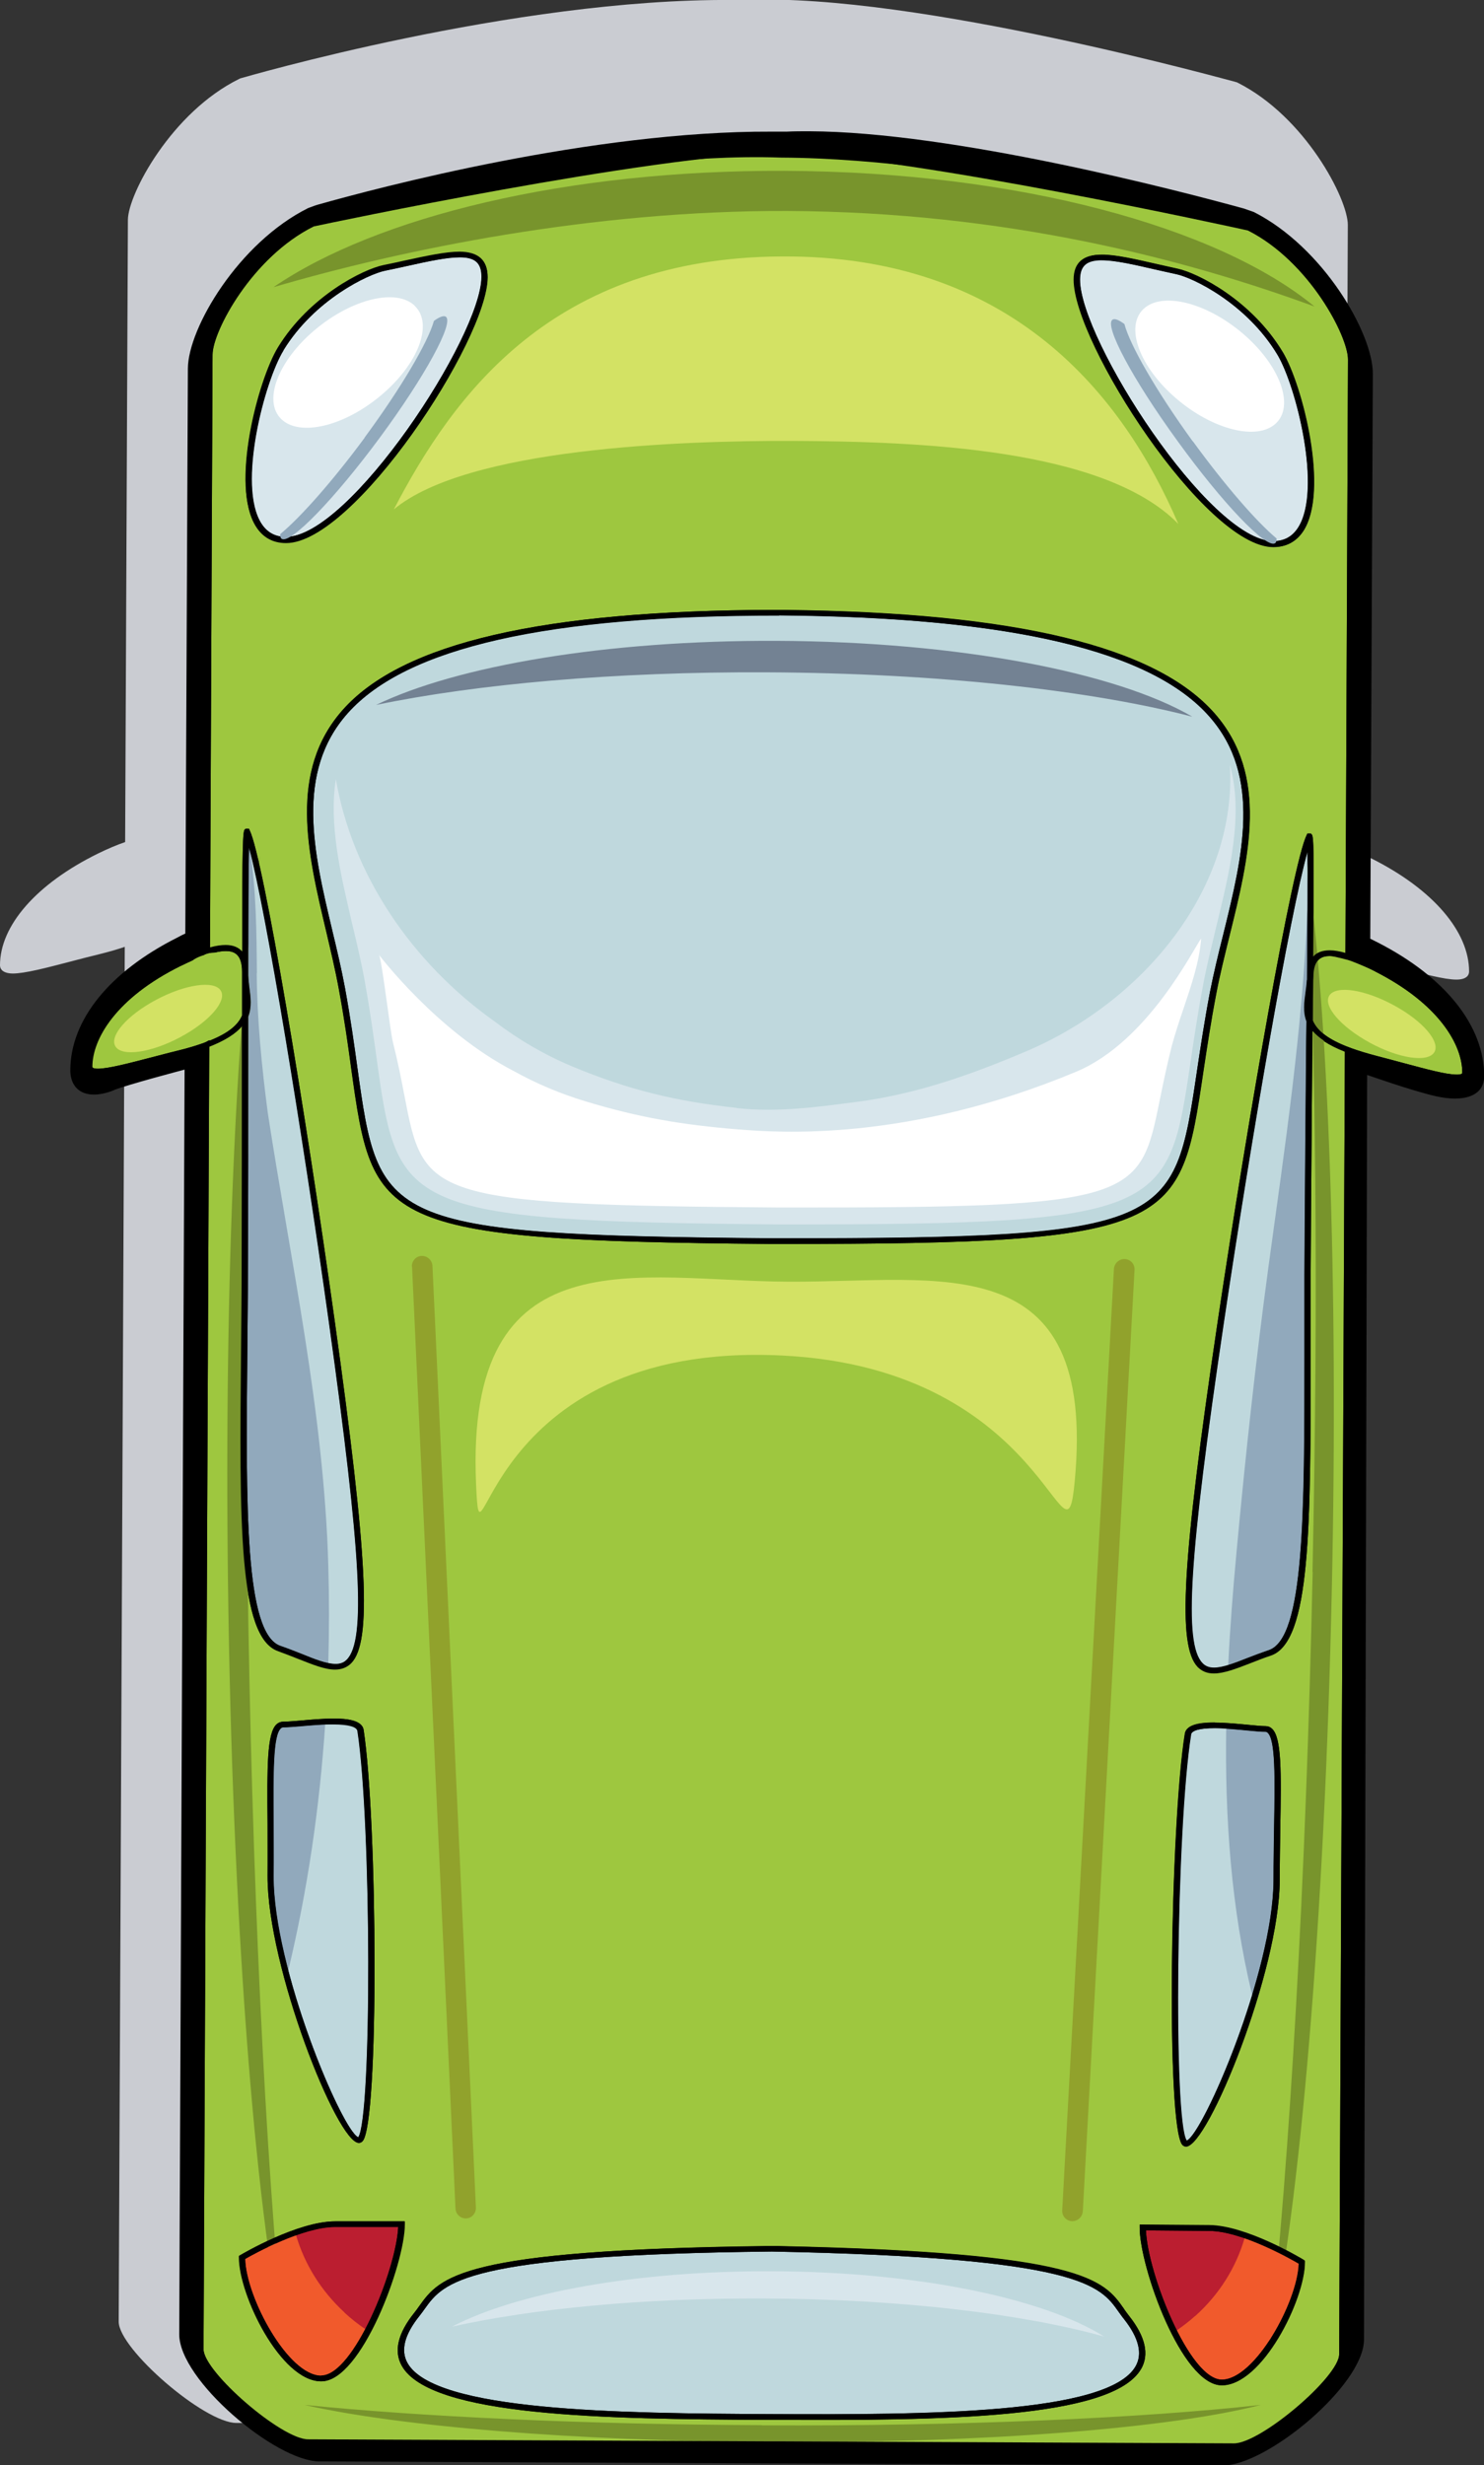 <?xml version="1.0" encoding="UTF-8"?>
<svg id="Layer_2" data-name="Layer 2" xmlns="http://www.w3.org/2000/svg" viewBox="0 0 80.64 133.9">
  <rect x="0" y="0" width="80.64" height="133.9" fill="#333333" stroke="none"/>
  <defs>
    <style>
      .cls-1 {
        fill: #fff;
      }

      .cls-2 {
        fill: #f15a2c;
      }

      .cls-3 {
        fill: #caccd2;
      }

      .cls-4 {
        fill: #78942c;
      }

      .cls-5 {
        fill: #bfd8dd;
      }

      .cls-6 {
        fill: #9ec73f;
      }

      .cls-7 {
        fill: #91a22c;
      }

      .cls-8 {
        fill: #bb1e30;
      }

      .cls-9 {
        fill: #91a9bc;
      }

      .cls-10 {
        fill: #d3e264;
      }

      .cls-11 {
        fill: #738293;
      }

      .cls-12 {
        fill: #d8e6ec;
      }
    </style>
  </defs>
  <g id="Layer_2-2" data-name="Layer 2">
    <g>
      <path class="cls-3" d="m.69,52.88c.65,0,1.8-.3,3.14-.65.5-.13,1.03-.27,1.57-.4.52-.13.98-.26,1.38-.4l-.33,74.68c0,1.48,4.65,5.5,6.39,5.5l53.45.24c1.74,0,6.43-3.96,6.44-5.45l.33-74.68c.4.14.85.28,1.38.41.54.14,1.06.28,1.56.41,1.34.36,2.49.67,3.14.67.6,0,.69-.28.69-.44,0-2.16-1.95-4.44-5.23-6.1-.57-.29-1.07-.5-1.51-.66l.15-33.8c0-1.4-2.31-5.87-5.99-7.72l-.04-.02c-.19-.04-17.43-4.87-26.7-4.47h-.71C27.91-.09,13.24,4.21,13.05,4.26l-.04.02c-3.69,1.81-6.05,6.27-6.06,7.66l-.15,33.8c-.44.15-.94.36-1.51.64C1.99,48.01,0,50.27,0,52.43c0,.16.09.44.69.45Z"/>
      <path d="m6.19,59.21c.77-.3,3.72-1.08,3.84-1.11l-.29,68.69c-.01,2.49,5.24,6.9,7.61,6.91l49.1.22c2.37.01,7.66-4.35,7.67-6.84l.17-68.69c.13.04,2.34.83,3.71,1.15,1.53.35,2.64.01,2.65-1.07.01-2.73-2.09-5.38-5.77-7.27-.14-.07-.28-.14-.42-.21l.14-30.69c0-2.21-2.7-6.87-6.46-8.78l-.54-.19c-3.56-.98-15.8-4.17-23.63-4.2-.42,0-.83,0-1.22.02h-.84s0,0,0,0c-9.72-.04-21.32,3.03-24.65,3.97l-.13.04h0s-.38.14-.38.14c-3.78,1.88-6.53,6.52-6.54,8.72l-.14,30.69c-.14.06-.28.13-.42.21-3.69,1.85-5.82,4.48-5.83,7.21,0,1.08.84,1.69,2.37,1.09Z"/>
      <g>
        <g>
          <path class="cls-6" d="m72.27,51.93c-.42,0-.9.13-.9,1.14,0,.06,0,.12-.01.18,0,.67-.01,1.39-.02,2.18.2.49.69.94,1.76,1.38l.34.13c.39.14.85.28,1.38.42.51.13,1,.27,1.47.39,1.23.33,2.3.62,2.86.62.31,0,.31-.08.31-.11,0-1.49-1.24-3.72-4.75-5.5-.47-.24-.89-.43-1.26-.56,0,0-.95-.27-1.18-.27Z"/>
          <path class="cls-6" d="m5.32,58.05c.56,0,1.63-.28,2.86-.6.47-.12.97-.25,1.48-.38.54-.13.99-.27,1.39-.41h0c.09-.03.17-.06.26-.12,0,0,.01,0,.02-.01.02,0,.04-.02.06-.03v.03c1.07-.42,1.56-.88,1.77-1.37,0-.78,0-1.51,0-2.18,0-.06,0-.12,0-.18,0-1.01-.47-1.14-.89-1.14-.17,0-.37.03-.59.08-.22,0-.44.04-.63.15-.04,0-.07.02-.11.03-.18.07-.34.14-.48.25-.2.09-.41.19-.64.3-3.53,1.75-4.79,3.97-4.8,5.46,0,.04,0,.12.31.12Z"/>
          <g>
            <path class="cls-5" d="m18.06,50.56c.25,1.03.5,2.1.69,3.12.3,1.62.5,3.05.67,4.31,1.17,8.4,1.27,9.09,22.6,9.27.06,0,.11,0,.17,0s.11,0,.17,0c21.33,0,21.44-.68,22.68-9.07.19-1.26.4-2.68.71-4.31.2-1.02.46-2.08.72-3.12,1.04-4.21,2.12-8.57-.74-11.83-3.15-3.6-10.81-5.4-23.39-5.51-12.58,0-20.25,1.73-23.44,5.3-2.88,3.24-1.85,7.6-.84,11.83Z"/>
            <path class="cls-12" d="m40.04,60.18c-3.34-.36-5.88-.98-8.94-2.25-1.53-.64-2.94-1.47-4.2-2.43-4.51-3.19-7.76-7.98-8.65-13.18-.39,2.46.26,5.19.89,7.87.24,1.01.49,2.05.67,3.05.29,1.59.48,2.98.65,4.21,1.14,8.21,1.23,8.88,21.92,9.06.06,0,.11,0,.16,0s.11,0,.16,0c20.69,0,20.79-.67,22-8.87.18-1.23.39-2.63.69-4.21.19-1,.45-2.04.69-3.05.74-3.03,1.51-6.14.75-8.84.4,6.53-4.48,12.75-11.03,15.55-2.96,1.26-5.98,2.34-9.23,2.76-2.21.29-4.31.58-6.54.34Z"/>
            <path class="cls-1" d="m20.6,51.85c.21.68.59,4.13.76,4.8.27,1.07.45,2,.61,2.83,1.06,5.52,1.15,5.97,20.36,6.11h.15c.05,0,.1,0,.15,0,19.21.02,19.3-.42,20.41-5.93.17-.83.36-1.76.63-2.83.18-.67.41-1.37.64-2.04.43-1.28.87-2.57.96-3.81-.4.52-2.87,5.59-6.78,7.23-9.24,3.86-16.28,3.3-18.35,3.14-3.1-.25-5.46-.66-8.3-1.52-1.43-.43-2.73-.99-3.9-1.64-4.19-2.15-7.35-6.33-7.35-6.33Z"/>
          </g>
          <path class="cls-9" d="m64.48,116.28c.9-.39,4.7-9.16,4.72-14.14,0-1.03.02-1.97.03-2.83.05-2.78.08-4.8-.35-5.19-.04-.04-.08-.05-.12-.05-.22,0-.57-.03-.97-.07-.54-.05-1.21-.12-1.78-.12-.81,0-1.26.12-1.3.35-.81,5.02-.97,21.04-.24,22.07Z"/>
          <path class="cls-12" d="m15.53,29.17c3.45.02,10.61-10.88,10.63-14.13,0-.75-.34-1.06-1.18-1.06-.71,0-1.73.22-2.9.48-.37.08-.76.17-1.17.25-.88.18-3.81,1.54-5.52,4.33-1.03,1.68-2.52,7.35-1.2,9.41.31.48.75.72,1.33.72Z"/>
          <path class="cls-12" d="m69.19,29.4c.58,0,1.02-.23,1.34-.71,1.35-2.05-.1-7.74-1.11-9.42-1.68-2.8-4.6-4.18-5.48-4.37-.41-.09-.8-.18-1.17-.26-1.17-.27-2.18-.5-2.89-.5-.84,0-1.18.3-1.19,1.05-.01,3.25,7.05,14.21,10.5,14.22Z"/>
          <path class="cls-5" d="m60.79,125.58c-1.02-1.45-2.08-2.95-18.84-3.28-16.76.18-17.84,1.67-18.87,3.11-.09.13-.19.26-.29.39-.81,1.01-1.03,1.87-.65,2.55,1.47,2.63,11.48,2.74,19.77,2.78,8.3.03,18.31.02,19.8-2.6.39-.68.18-1.54-.63-2.56-.1-.13-.19-.26-.29-.39Z"/>
          <path class="cls-6" d="m13.16,51.71c0-5.94.04-6.54.14-6.63l.05-.04h.07s.11,0,.11,0l.04.09c.74,1.52,3.03,15.23,4.61,26.58,1.81,12.95,2.03,17.48.91,18.63-.23.23-.52.35-.89.35-.54,0-1.21-.27-1.97-.57-.36-.14-.73-.29-1.12-.43-2.16-.75-2.1-6.98-2.01-16.41.01-1.38.03-2.83.03-4.32.02-4.06.02-8.33.01-12.1,0-.38,0-.74,0-1.1-.33.38-.88.75-1.77,1.1l-.31,70.77c0,1.23,4.24,4.9,5.68,4.9l24.82.11h.67s24.82.11,24.82.11c1.44,0,5.72-3.62,5.72-4.85l.31-70.77c-.89-.35-1.43-.72-1.76-1.11,0,.36,0,.72-.01,1.1-.03,3.77-.07,8.04-.09,12.1,0,1.49,0,2.94,0,4.32,0,9.43,0,15.66-2.16,16.39-.4.13-.77.28-1.13.42-.77.3-1.43.55-1.97.55-.37,0-.65-.12-.88-.35-1.11-1.16-.85-5.69,1.07-18.62,1.69-11.34,4.09-25.03,4.85-26.54l.04-.09h.12s.07,0,.07,0l.05.05c.1.09.13.69.08,6.64.21-.23.51-.34.9-.34.24,0,.52.05.85.14l.14-32.25c0-1.27-2.1-5.33-5.44-7.02-.72-.16-18.12-3.99-25.36-4.23-7.24.17-24.67,3.85-25.4,4.01-3.36,1.67-5.5,5.71-5.5,6.98l-.14,32.25c.32-.09.61-.13.85-.13.4,0,.7.12.9.35Zm1.87,41.95c.1-.09.22-.14.36-.14.21,0,.54-.03.94-.06.54-.05,1.22-.11,1.81-.11.66,0,1.54.07,1.62.62.75,4.91.85,21.39-.06,22.34-.07.07-.15.09-.2.09-1.19,0-4.98-9.6-4.96-14.5,0-1.03,0-1.97,0-2.83-.02-3.07-.04-4.93.49-5.41Zm2.43,35.69c-2.19,0-4.47-4.67-4.46-6.73v-.08s.08-.05.08-.05c.13-.07,3.11-1.83,5.14-1.83h3.78s0,.16,0,.16c0,2.14-2.37,8.54-4.53,8.53Zm44.55-.68c-1.56,2.75-11.06,2.8-19.76,2.77h-.34c-.11,0-.22,0-.34,0h0c-8.7-.04-18.2-.18-19.74-2.94-.44-.79-.21-1.76.68-2.87.1-.12.19-.25.28-.38,1.13-1.57,2.2-3.05,18.82-3.24h0c.11,0,.22,0,.34,0,.11,0,.22,0,.34,0h0c16.62.36,17.68,1.84,18.79,3.42.09.13.18.25.28.38.88,1.12,1.1,2.08.65,2.87Zm8.9-5.87v.08c0,2.05-2.33,6.7-4.52,6.69s-4.46-6.43-4.46-8.57v-.15s3.78.03,3.78.03c2.02.02,5,1.8,5.12,1.88l.07.05Zm-4.89-29.23c.59,0,1.27.07,1.81.12.39.04.73.07.93.07.14,0,.26.05.36.14.53.49.5,2.34.45,5.41-.01.86-.03,1.81-.03,2.83-.02,4.9-3.9,14.46-5.09,14.46-.05,0-.13-.02-.2-.09-.9-.95-.66-17.43.13-22.34.09-.55.97-.61,1.63-.61Zm-6.14-79.73c.76,0,1.78.24,2.97.51.37.09.76.17,1.16.26,1.07.23,4,1.7,5.69,4.53,1.07,1.78,2.53,7.55,1.11,9.72-.38.57-.92.86-1.63.86-3.69-.02-10.85-11.11-10.84-14.53,0-.91.5-1.36,1.52-1.35Zm-17.87,19.3c.11,0,.22,0,.34,0s.22,0,.34,0h0c12.49.14,20.12,1.98,23.32,5.62,2.96,3.38,1.86,7.81.8,12.09-.25,1.03-.52,2.09-.71,3.1-.31,1.61-.52,3.04-.71,4.29-1.25,8.43-1.39,9.33-22.85,9.33h0c-.11,0-.22,0-.34,0s-.22,0-.34,0h0c-21.46-.19-21.59-1.1-22.77-9.54-.17-1.26-.37-2.68-.67-4.3-.19-1.01-.44-2.08-.68-3.11-1.02-4.29-2.08-8.73.91-12.08,3.22-3.62,10.87-5.39,23.37-5.41h0Zm-26.9-14.24c1.72-2.81,4.66-4.25,5.73-4.47.4-.08.79-.17,1.17-.25,1.19-.26,2.22-.49,2.98-.48,1.02,0,1.51.45,1.51,1.37-.02,3.42-7.27,14.45-10.96,14.43-.7,0-1.25-.3-1.62-.88-1.41-2.19.11-7.94,1.19-9.71Z"/>
          <path class="cls-4" d="m42.78,11.46c11.87.05,21.64,2.62,28.65,5.19-5.24-4.32-16.15-7.32-28.79-7.37-11.83-.05-22.18,2.49-27.78,6.32,6.94-2.04,17.34-4.18,27.91-4.14Z"/>
          <path class="cls-4" d="m13.45,85.12c.22,16.94.97,32.07,1.98,42.09-1.59-7.49-2.81-23.07-3.04-41.11-.22-16.89.49-31.64,1.72-39.62-.59,9.9-.86,23.56-.66,38.64Z"/>
          <path class="cls-4" d="m71.33,85.38c-.37,16.94-1.26,32.06-2.36,42.08,1.65-7.48,3.01-23.05,3.4-41.08.37-16.88-.21-31.64-1.37-39.64.5,9.9.65,23.56.32,38.64Z"/>
          <g>
            <path class="cls-8" d="m62.27,121.15c.09,2.32,2.36,8.1,4.12,8.11s4.12-4.21,4.19-6.3c-.48-.28-3.11-1.77-4.86-1.78l-3.44-.03Z"/>
            <path class="cls-8" d="m13.32,122.7c.05,2.09,2.33,6.33,4.13,6.34s4.08-5.75,4.19-8.07h-3.44c-1.75,0-4.39,1.46-4.88,1.73Z"/>
            <path class="cls-2" d="m64.93,125.81c-.31.28-.64.53-.98.77.75,1.49,1.64,2.66,2.44,2.67,1.8,0,4.12-4.21,4.19-6.3-.32-.19-1.61-.92-2.95-1.38-.46,1.59-1.38,3.07-2.69,4.24Z"/>
            <path class="cls-2" d="m18.72,125.61c-1.27-1.17-2.17-2.62-2.63-4.19-1.27.45-2.46,1.11-2.76,1.29.05,2.09,2.33,6.33,4.13,6.34.77,0,1.65-1.1,2.4-2.53-.4-.27-.78-.57-1.14-.9Z"/>
          </g>
          <path class="cls-4" d="m41.4,131.74c10.9.05,20.65-.39,27.11-1.11-4.84,1.25-14.88,2.08-26.49,2.02-10.87-.05-20.36-.86-25.48-2.02,6.36.64,15.15,1.06,24.86,1.1Z"/>
          <path class="cls-9" d="m15.24,89.41c.41.14.78.29,1.14.43.73.29,1.36.54,1.84.55.27,0,.47-.08.63-.24,1.03-1.06.78-5.7-.99-18.39-1.43-10.23-3.42-22.35-4.33-25.72-.03,1.24-.04,3.82-.04,6.95.01.22.03.44.06.66.07.53.14,1.06-.06,1.58,0,.54,0,1.09,0,1.64,0,3.77,0,8.04-.02,12.1,0,1.49-.02,2.94-.03,4.32-.08,8.63-.14,15.45,1.8,16.12Z"/>
          <path class="cls-9" d="m71.02,53.23c.03-3.14.04-5.71.02-6.95-.94,3.36-3.04,15.47-4.56,25.68-1.88,12.67-2.17,17.31-1.15,18.38.16.17.36.25.63.25.48,0,1.11-.24,1.84-.53.36-.14.74-.28,1.14-.42,1.95-.66,1.94-7.47,1.94-16.1,0-1.38,0-2.83,0-4.32.02-4.06.06-8.33.09-12.1,0-.55.01-1.1.02-1.64-.2-.52-.12-1.05-.05-1.58.03-.22.06-.44.07-.66Z"/>
          <path class="cls-9" d="m14.87,101.9c-.02,4.98,3.7,13.79,4.6,14.18.74-1.02.72-17.04-.04-22.07-.04-.23-.48-.36-1.29-.36-.57,0-1.24.06-1.78.1-.4.04-.75.07-.97.06-.05,0-.08.02-.12.05-.43.39-.42,2.41-.4,5.19,0,.86.01,1.81,0,2.84Z"/>
          <path class="cls-5" d="m64.48,116.28c.58-.25,2.36-3.97,3.56-7.92-1.14-4.72-1.48-9.59-1.41-14.47-.21-.01-.42-.02-.61-.02-.81,0-1.26.12-1.3.35-.81,5.02-.97,21.04-.24,22.07Z"/>
          <path class="cls-5" d="m13.95,52.86c.02,2.54.27,5.06.6,7.58,1.26,8.2,3.06,16.31,3.29,24.62.05,1.75.05,3.51,0,5.27.14.03.27.05.39.05.27,0,.47-.08.63-.24,1.03-1.06.78-5.7-.99-18.39-1.41-10.09-3.36-22.03-4.29-25.58.35,2.21.36,4.49.38,6.69Z"/>
          <path class="cls-5" d="m65.33,90.35c.16.17.36.25.63.25.23,0,.49-.06.78-.14.1-2.05.26-4.1.45-6.13.48-5.19,1.04-10.38,1.74-15.54.88-6.44,1.86-12.88,2.11-19.38,0-1.36,0-2.44,0-3.13-.94,3.36-3.04,15.47-4.56,25.68-1.88,12.67-2.17,17.31-1.15,18.38Z"/>
          <path class="cls-5" d="m15.67,107.02c1.14,4.34,3.17,8.79,3.8,9.07.74-1.02.72-17.04-.04-22.07-.04-.23-.48-.36-1.29-.36-.15,0-.31,0-.47,0-.3,4.49-.95,8.97-2,13.35Z"/>
          <path d="m69.19,29.71c.7,0,1.25-.29,1.63-.86,1.43-2.17-.04-7.94-1.11-9.72-1.7-2.83-4.62-4.29-5.69-4.53-.4-.09-.79-.18-1.16-.26-1.19-.27-2.22-.51-2.97-.51-1.02,0-1.52.44-1.52,1.35-.02,3.42,7.14,14.51,10.84,14.53Zm-9.32-15.58c.71,0,1.72.23,2.89.5.37.09.76.17,1.17.26.88.19,3.8,1.58,5.48,4.37,1.01,1.68,2.46,7.37,1.11,9.42-.32.48-.75.71-1.34.71-3.46-.02-10.52-10.97-10.5-14.22,0-.75.35-1.05,1.19-1.05Z"/>
          <path d="m18.64,38.54c-2.99,3.35-1.93,7.79-.91,12.08.24,1.03.5,2.1.68,3.11.3,1.62.5,3.04.67,4.3,1.18,8.44,1.31,9.35,22.77,9.54h0c.11,0,.22,0,.34,0s.22,0,.34,0h0c21.46,0,21.59-.9,22.85-9.34.19-1.26.4-2.68.71-4.29.19-1.01.46-2.08.71-3.1,1.06-4.28,2.16-8.71-.8-12.09-3.19-3.65-10.83-5.49-23.32-5.62h0c-.11,0-.22,0-.34,0s-.22,0-.34,0h0c-12.49.03-20.14,1.8-23.37,5.42Zm23.7-5.11c12.58.1,20.24,1.91,23.39,5.51,2.86,3.26,1.78,7.62.74,11.83-.26,1.03-.52,2.1-.72,3.12-.31,1.62-.52,3.05-.71,4.31-1.25,8.39-1.35,9.08-22.68,9.07-.06,0-.11,0-.17,0s-.11,0-.17,0c-21.33-.18-21.43-.87-22.6-9.27-.18-1.26-.38-2.69-.67-4.31-.19-1.02-.44-2.09-.69-3.12-1.01-4.22-2.05-8.59.84-11.83,3.19-3.57,10.86-5.31,23.44-5.3Z"/>
          <path d="m64.25,116.51c.07.07.14.09.2.09,1.19,0,5.07-9.55,5.09-14.46,0-1.03.02-1.97.03-2.83.05-3.07.08-4.92-.45-5.41-.1-.1-.22-.14-.36-.14-.21,0-.54-.03-.93-.07-.54-.05-1.22-.12-1.81-.12-.66,0-1.54.06-1.63.61-.79,4.91-1.04,21.38-.13,22.34Zm.47-22.29c.04-.23.49-.35,1.3-.35.57,0,1.24.07,1.78.12.4.04.75.07.97.07.05,0,.08.02.12.05.43.4.39,2.41.35,5.19-.01.86-.03,1.81-.03,2.83-.02,4.98-3.82,13.75-4.72,14.14-.74-1.03-.57-17.05.24-22.07Z"/>
          <path d="m61.08,125.41c-1.11-1.58-2.17-3.06-18.79-3.41h0c-.11,0-.22,0-.34,0-.11,0-.22,0-.34,0h0c-16.62.21-17.69,1.69-18.82,3.25-.09.13-.18.25-.28.38-.89,1.11-1.12,2.08-.68,2.87,1.54,2.77,11.04,2.9,19.74,2.94h.34c.11,0,.22,0,.34,0h0c8.7.04,18.2-.02,19.76-2.77.45-.79.23-1.76-.65-2.87-.1-.13-.19-.25-.28-.38Zm.63,3.12c-1.49,2.62-11.5,2.64-19.8,2.6-8.29-.04-18.31-.14-19.77-2.78-.38-.68-.16-1.54.65-2.55.1-.13.2-.26.29-.39,1.04-1.44,2.11-2.93,18.87-3.11,16.76.33,17.82,1.83,18.84,3.28.09.13.18.26.29.39.8,1.02,1.01,1.88.63,2.56Z"/>
          <path d="m61.93,120.84v.15c-.01,2.14,2.3,8.56,4.45,8.57s4.51-4.63,4.52-6.69v-.08s-.07-.05-.07-.05c-.13-.08-3.1-1.86-5.12-1.88l-3.78-.03Zm4.46,8.42c-1.76,0-4.03-5.79-4.12-8.11l3.44.03c1.75.01,4.38,1.5,4.86,1.78-.07,2.09-2.38,6.31-4.19,6.3Z"/>
          <path d="m15.53,29.47c3.69.02,10.95-11.01,10.96-14.43,0-.91-.49-1.36-1.51-1.37-.76,0-1.78.22-2.98.48-.37.08-.76.17-1.17.25-1.07.22-4.01,1.66-5.73,4.47-1.08,1.77-2.6,7.53-1.19,9.71.37.58.92.87,1.62.88Zm-.13-10.44c1.7-2.78,4.64-4.14,5.52-4.33.41-.08.8-.17,1.17-.25,1.17-.26,2.18-.48,2.9-.48.84,0,1.18.31,1.18,1.06-.01,3.25-7.17,14.14-10.63,14.13-.58,0-1.02-.24-1.33-.72-1.33-2.06.17-7.74,1.2-9.41Z"/>
          <path d="m5.32,58.35c.61,0,1.7-.28,2.96-.61.47-.12.97-.25,1.47-.38.49-.12.92-.25,1.3-.38l-.31,70.65c0,1.4,4.38,5.2,6.01,5.21l50.31.22c1.64,0,6.05-3.75,6.06-5.16l.31-70.65c.38.13.8.26,1.29.39.51.13,1,.26,1.47.39,1.26.34,2.34.64,2.95.64.57,0,.65-.26.65-.42,0-2.04-1.83-4.2-4.92-5.77-.54-.27-1.01-.48-1.42-.62l.14-32.36c0-1.32-2.18-5.56-5.64-7.3h-.04c-.18-.05-16.41-4.62-25.13-4.24h-.67c-11.18-.11-24.98,3.97-25.16,4h-.04c-3.48,1.73-5.69,5.94-5.7,7.27l-.14,32.36c-.41.14-.89.34-1.43.61-3.11,1.54-4.97,3.68-4.97,5.72,0,.16.08.42.65.42Zm69.39-5.59c3.51,1.78,4.76,4.01,4.75,5.5,0,.04,0,.12-.31.11-.56,0-1.62-.29-2.86-.62-.47-.13-.97-.26-1.47-.39-.54-.14-.99-.28-1.38-.42l-.34-.13c-1.06-.43-1.55-.89-1.76-1.38,0-.79.01-1.51.02-2.18,0-.06.01-.12.01-.18,0-1.01.48-1.14.9-1.14.23,0,.52.05.85.15,0,0,1.12.43,1.59.67ZM11.55,19.24c0-1.27,2.15-5.31,5.5-6.98.73-.16,15.23-4.06,25.4-3.7,10.62.05,24.64,3.76,25.36,3.93,3.34,1.7,5.45,5.76,5.44,7.02l-.14,32.25c-.32-.09-.6-.14-.85-.14-.4,0-.7.11-.9.34.05-5.94.02-6.54-.08-6.64l-.05-.05h-.07s-.12,0-.12,0l-.04.09c-.75,1.51-3.16,15.2-4.85,26.54-1.92,12.94-2.18,17.46-1.07,18.62.23.24.52.35.88.35.55,0,1.21-.25,1.97-.55.36-.14.73-.28,1.13-.42,2.17-.73,2.16-6.96,2.16-16.39,0-1.38,0-2.83,0-4.32.02-4.06.06-8.33.09-12.1,0-.38,0-.74.01-1.1.33.39.87.76,1.76,1.11l-.31,70.77c0,1.23-4.28,4.86-5.72,4.85l-24.82-.11h-.67s-24.82-.11-24.82-.11c-1.44,0-5.68-3.67-5.68-4.9l.31-70.77c.89-.34,1.44-.71,1.77-1.1,0,.36,0,.72,0,1.1,0,3.77,0,8.04-.01,12.1,0,1.49-.02,2.94-.03,4.32-.09,9.43-.15,15.66,2.01,16.41.4.14.77.28,1.12.43.76.3,1.42.57,1.97.57.37,0,.66-.11.89-.35,1.12-1.15.9-5.68-.91-18.63-1.59-11.36-3.87-25.07-4.61-26.58l-.04-.09h-.11s-.07,0-.07,0l-.05.04c-.1.09-.14.69-.14,6.63-.21-.23-.5-.35-.9-.35-.24,0-.52.04-.85.13l.14-32.25Zm59.45,36.23c0,.54-.01,1.09-.02,1.64-.03,3.77-.07,8.04-.09,12.1,0,1.49,0,2.94,0,4.32,0,8.63,0,15.45-1.94,16.1-.41.14-.78.28-1.14.42-.73.29-1.37.53-1.84.53-.27,0-.47-.08-.63-.25-1.02-1.07-.73-5.71,1.15-18.38,1.52-10.21,3.61-22.32,4.56-25.68.02,1.24,0,3.81-.02,6.95-.01.22-.04.45-.07.66-.07.53-.15,1.06.05,1.58Zm-57.51,1.39c0-.56,0-1.1,0-1.64.2-.52.13-1.05.06-1.58-.03-.22-.05-.44-.06-.66,0-3.14,0-5.71.04-6.95.91,3.37,2.9,15.5,4.33,25.72,1.77,12.69,2.02,17.33.99,18.39-.16.17-.36.25-.63.24-.48,0-1.11-.25-1.84-.55-.36-.14-.73-.29-1.14-.43-1.94-.67-1.88-7.49-1.8-16.12.01-1.38.03-2.83.03-4.32.02-4.06.02-8.33.02-12.1Zm-3.68-4.39c.23-.11.44-.21.64-.3.14-.1.29-.18.48-.25.04-.01.07-.02.11-.03.19-.11.41-.15.63-.15.22-.05.42-.08.59-.08.42,0,.9.13.89,1.14,0,.06,0,.12,0,.18,0,.67,0,1.39,0,2.18-.21.49-.7.94-1.77,1.37v-.03s-.04.02-.06.03c0,0-.01,0-.02.01-.09.05-.17.09-.26.12h0c-.39.14-.85.28-1.39.41-.51.12-1.01.26-1.48.38-1.24.32-2.3.6-2.86.6-.31,0-.31-.08-.31-.12,0-1.49,1.27-3.71,4.8-5.46Z"/>
          <path d="m14.54,101.9c-.02,4.9,3.77,14.49,4.96,14.5.05,0,.13-.01.2-.09.91-.95.81-17.43.06-22.34-.08-.55-.97-.62-1.62-.62-.59,0-1.27.06-1.81.11-.39.03-.73.06-.94.06-.14,0-.26.05-.36.14-.53.48-.52,2.34-.49,5.41,0,.86.01,1.81,0,2.83Zm.72-8.02s.08-.05.12-.05c.22,0,.57-.03.97-.06.54-.05,1.21-.11,1.78-.1.81,0,1.26.13,1.29.36.77,5.02.79,21.04.04,22.07-.89-.4-4.62-9.2-4.6-14.18,0-1.03,0-1.97,0-2.84-.02-2.79-.04-4.8.4-5.19Z"/>
          <path d="m21.98,120.66h-3.78c-2.02,0-5.01,1.75-5.14,1.83l-.08.05v.08c0,2.05,2.27,6.72,4.46,6.73,2.16,0,4.52-6.39,4.53-8.53v-.15Zm-4.53,8.38c-1.8,0-4.08-4.24-4.13-6.34.48-.28,3.13-1.74,4.88-1.74h3.44c-.11,2.32-2.43,8.08-4.19,8.07Z"/>
        </g>
        <g>
          <path class="cls-1" d="m62.13,16.79c1.01-.97,3.44-.36,5.43,1.35,1.99,1.71,2.79,3.88,1.78,4.85-1.01.97-3.44.36-5.43-1.35-1.99-1.71-2.79-3.88-1.78-4.85Z"/>
          <path class="cls-9" d="m64.81,23.97c-1.98-2.73-3.41-5.22-3.71-6.37-.3-.22-.52-.31-.64-.24-.49.29,1.09,3.25,3.53,6.6,2.43,3.36,4.8,5.84,5.29,5.55.07-.04.09-.13.09-.26-1.1-.92-2.81-2.89-4.55-5.28Z"/>
        </g>
        <g>
          <path class="cls-1" d="m22.55,16.62c-1-.98-3.43-.39-5.44,1.3-2.01,1.69-2.83,3.86-1.83,4.84,1,.98,3.43.4,5.44-1.3,2.01-1.69,2.83-3.86,1.83-4.83Z"/>
          <path class="cls-9" d="m19.81,23.77c2-2.71,3.45-5.19,3.77-6.34.3-.22.53-.3.64-.23.48.3-1.12,3.24-3.58,6.57-2.46,3.33-4.85,5.8-5.33,5.5-.07-.04-.09-.13-.08-.26,1.11-.92,2.84-2.87,4.59-5.24Z"/>
        </g>
        <path class="cls-11" d="m41.66,36.52c9.31.04,17.62.98,23.13,2.41-4.11-2.4-12.67-4.08-22.58-4.12-9.28-.04-17.39,1.36-21.77,3.48,5.44-1.13,12.95-1.81,21.23-1.77Z"/>
        <path class="cls-12" d="m41.52,124.85c7.44.03,14.08.84,18.48,2.07-3.28-2.07-10.12-3.52-18.04-3.55-7.41-.03-13.89,1.18-17.4,3.01,4.35-.97,10.34-1.56,16.96-1.53Z"/>
        <path class="cls-10" d="m43.06,23.95c6.81.03,16.95.39,20.97,4.51-2.99-6.95-9.02-14.61-21.57-14.53-12.44.07-17.82,7.52-21.06,13.74,3.99-3.33,15.59-3.74,21.65-3.72Z"/>
        <path class="cls-7" d="m22.38,68.81c-.01-.31.22-.58.53-.59h0c.31-.01.57.23.59.54l2.36,51.15c.01.31-.22.58-.53.59h0c-.31.01-.57-.23-.58-.55l-2.36-51.16Z"/>
        <path class="cls-7" d="m61.65,68.98c.02-.31-.22-.58-.53-.59h0c-.31-.01-.57.23-.59.54l-2.81,51.13c-.02.31.22.58.53.59h0c.31.01.57-.23.59-.54l2.81-51.13Z"/>
        <path class="cls-10" d="m72.24,54.07c.37-.56,1.94-.32,3.51.54,1.57.85,2.55,2,2.18,2.56-.37.56-1.94.32-3.51-.54-1.57-.86-2.55-2-2.18-2.56Z"/>
        <path class="cls-10" d="m11.99,53.8c-.36-.56-1.94-.33-3.51.51-1.58.84-2.57,1.98-2.2,2.54.36.56,1.94.33,3.51-.51,1.58-.84,2.57-1.98,2.2-2.54Z"/>
        <path class="cls-10" d="m25.87,80.62c-.61-13.72,8.8-11.03,16.99-11,8.19.04,16.75-2.02,15.54,10.84-.53,5.64-1.31-6.11-15.89-6.83-16.52-.82-16.37,12.94-16.64,7Z"/>
      </g>
    </g>
  </g>
</svg>
